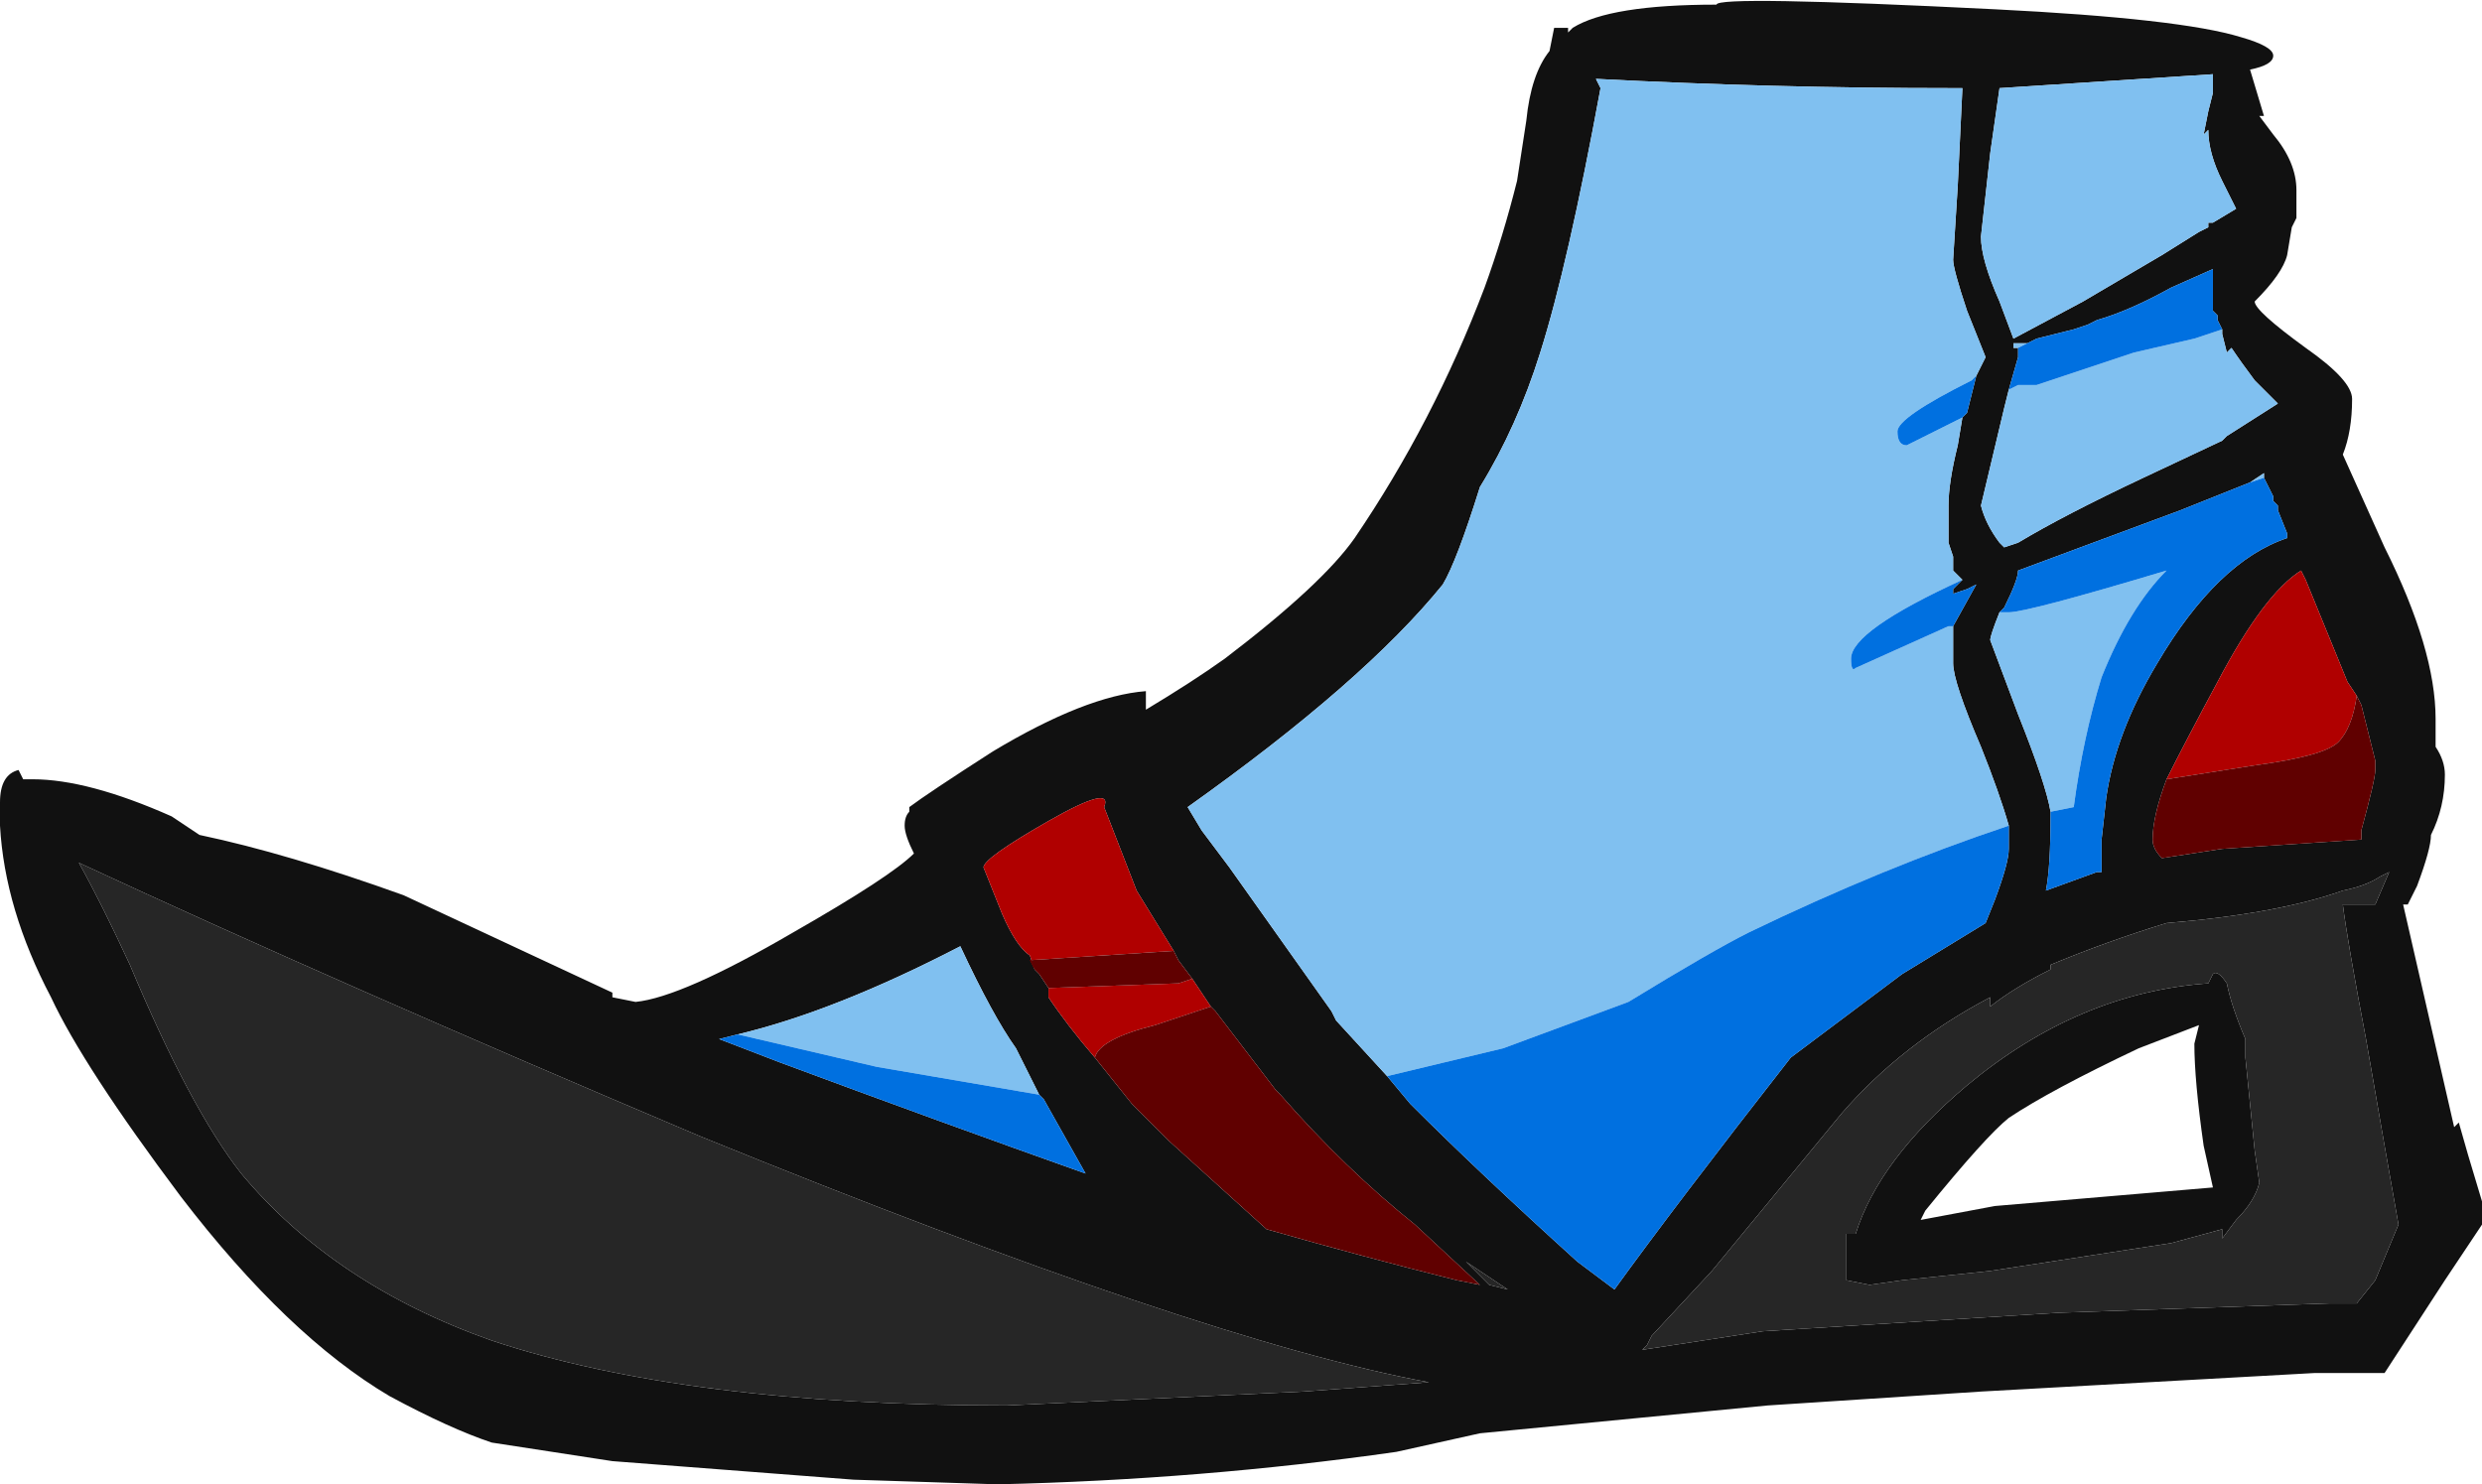 <?xml version="1.0" encoding="UTF-8" standalone="no"?>
<svg xmlns:ffdec="https://www.free-decompiler.com/flash" xmlns:xlink="http://www.w3.org/1999/xlink" ffdec:objectType="shape" height="16.0px" width="26.75px" xmlns="http://www.w3.org/2000/svg">
  <g transform="matrix(1.0, 0.0, 0.0, 1.0, 22.8, 11.05)">
    <path d="M1.6 -9.8 L1.55 -9.8 1.7 -9.6 Q1.95 -9.3 1.95 -9.0 L1.95 -8.7 1.9 -8.6 1.85 -8.3 Q1.8 -8.1 1.5 -7.8 1.5 -7.7 2.05 -7.3 2.55 -6.95 2.55 -6.75 2.55 -6.4 2.45 -6.15 L2.9 -5.15 Q3.45 -4.05 3.45 -3.3 L3.45 -3.0 Q3.55 -2.85 3.55 -2.7 3.55 -2.35 3.4 -2.05 3.4 -1.9 3.25 -1.5 L3.15 -1.3 3.1 -1.3 3.65 1.1 3.7 1.05 3.8 1.4 3.95 1.9 3.95 2.15 3.55 2.75 2.9 3.75 2.85 3.75 Q2.45 3.75 2.1 3.75 L2.15 3.75 -1.45 3.95 -3.75 4.1 -6.85 4.4 -7.75 4.6 Q-9.85 4.9 -12.05 4.95 L-13.6 4.9 -16.2 4.7 -17.5 4.5 Q-17.95 4.35 -18.6 4.0 -19.7 3.35 -20.85 1.85 -21.9 0.45 -22.25 -0.3 -22.75 -1.25 -22.8 -2.15 L-22.8 -2.4 Q-22.8 -2.7 -22.6 -2.75 L-22.55 -2.65 -22.45 -2.65 Q-21.85 -2.65 -20.95 -2.25 L-20.65 -2.05 Q-19.7 -1.85 -18.45 -1.4 L-16.2 -0.35 -16.2 -0.3 -15.95 -0.25 Q-15.45 -0.3 -14.25 -1.0 -13.2 -1.6 -12.95 -1.85 -13.05 -2.05 -13.05 -2.15 -13.05 -2.25 -13.0 -2.3 L-13.0 -2.35 Q-12.8 -2.5 -12.1 -2.95 -11.1 -3.55 -10.45 -3.6 -10.45 -3.55 -10.45 -3.4 -9.95 -3.7 -9.6 -3.95 -8.55 -4.75 -8.2 -5.25 -7.35 -6.5 -6.8 -7.95 -6.6 -8.5 -6.45 -9.1 L-6.35 -9.75 Q-6.3 -10.25 -6.1 -10.5 L-6.05 -10.75 -5.9 -10.75 -5.9 -10.7 -5.85 -10.75 Q-5.45 -11.0 -4.3 -11.0 -4.3 -11.1 -1.3 -10.95 0.7 -10.85 1.35 -10.65 1.7 -10.55 1.7 -10.45 1.7 -10.35 1.45 -10.3 L1.6 -9.8 M1.0 -9.65 L0.95 -9.6 1.0 -9.85 1.05 -10.05 1.05 -10.25 -1.25 -10.1 -1.35 -9.4 -1.45 -8.5 Q-1.45 -8.25 -1.25 -7.8 L-1.1 -7.4 -0.35 -7.8 0.5 -8.3 0.9 -8.55 1.0 -8.6 1.0 -8.65 1.05 -8.65 1.3 -8.8 1.15 -9.1 Q1.0 -9.4 1.0 -9.65 M1.05 -7.7 Q1.05 -7.8 1.05 -7.9 L1.05 -8.15 0.6 -7.95 Q0.15 -7.7 -0.2 -7.6 L-0.3 -7.55 -0.45 -7.5 -0.85 -7.4 -0.95 -7.35 -1.1 -7.35 -1.1 -7.3 -1.05 -7.3 -1.05 -7.2 -1.15 -6.85 -1.2 -6.65 -1.45 -5.6 Q-1.4 -5.4 -1.25 -5.2 L-1.2 -5.15 -1.05 -5.2 Q-0.55 -5.5 0.3 -5.9 L1.15 -6.3 1.2 -6.35 1.75 -6.7 1.5 -6.95 Q1.35 -7.15 1.25 -7.3 L1.2 -7.25 1.15 -7.45 1.15 -7.5 1.1 -7.6 1.1 -7.65 1.05 -7.7 M1.6 -5.9 L1.6 -5.95 1.45 -5.85 0.7 -5.55 -1.05 -4.9 Q-1.05 -4.8 -1.2 -4.5 L-1.25 -4.45 Q-1.35 -4.2 -1.35 -4.15 L-1.05 -3.35 Q-0.75 -2.6 -0.7 -2.3 L-0.7 -2.25 Q-0.7 -1.7 -0.75 -1.45 L-0.2 -1.65 -0.15 -1.65 -0.15 -2.0 -0.1 -2.45 Q0.0 -3.15 0.45 -3.9 1.1 -5.0 1.85 -5.25 L1.85 -5.3 1.75 -5.55 1.75 -5.6 1.7 -5.65 1.7 -5.7 1.6 -5.9 M2.6 -3.55 L2.5 -3.7 2.05 -4.8 2.0 -4.9 Q1.6 -4.65 1.1 -3.7 0.75 -3.05 0.55 -2.65 0.4 -2.25 0.4 -2.0 0.4 -1.9 0.5 -1.8 L1.15 -1.9 2.65 -2.0 2.65 -2.1 Q2.8 -2.65 2.8 -2.75 L2.8 -2.85 2.65 -3.45 2.6 -3.55 M1.05 -0.55 Q1.1 -0.6 1.2 -0.45 1.25 -0.2 1.4 0.15 L1.4 0.35 1.5 1.35 1.55 1.7 Q1.5 1.9 1.3 2.1 L1.15 2.3 1.15 2.2 0.6 2.35 -1.35 2.65 -2.3 2.75 -2.65 2.8 -2.9 2.75 -2.9 2.25 -2.8 2.25 Q-2.55 1.45 -1.6 0.65 -0.4 -0.35 1.0 -0.45 L1.05 -0.55 M2.8 -1.3 L2.95 -1.65 2.85 -1.6 Q2.7 -1.5 2.45 -1.45 1.75 -1.2 0.55 -1.1 -0.1 -0.9 -0.7 -0.65 L-0.7 -0.6 Q-1.1 -0.4 -1.35 -0.2 L-1.35 -0.3 Q-2.3 0.2 -2.95 0.95 L-4.35 2.65 -5.0 3.35 -5.05 3.45 -5.1 3.5 -3.8 3.3 -0.6 3.1 2.3 3.0 2.6 3.0 2.8 2.75 3.05 2.15 2.9 1.3 2.7 0.15 Q2.5 -0.9 2.45 -1.3 L2.8 -1.3 M0.95 1.3 Q0.85 0.6 0.85 0.2 L0.9 0.0 0.25 0.25 Q-0.7 0.7 -1.15 1.0 -1.4 1.2 -2.05 2.0 L-2.1 2.1 -1.3 1.95 1.05 1.75 0.95 1.3 M-21.4 -0.65 Q-20.75 0.9 -20.2 1.6 -19.2 2.8 -17.5 3.4 -15.4 4.1 -11.95 4.1 L-8.75 3.95 -7.4 3.85 Q-9.85 3.4 -15.25 1.2 -19.15 -0.45 -21.95 -1.75 -21.7 -1.3 -21.4 -0.65 M-11.65 -0.6 L-11.6 -0.55 -11.5 -0.4 -11.5 -0.3 Q-11.3 0.0 -11.0 0.35 L-10.6 0.85 -10.2 1.25 -9.15 2.2 Q-8.1 2.5 -7.1 2.75 L-6.85 2.8 -7.55 2.15 Q-8.3 1.55 -9.0 0.75 L-9.05 0.7 -9.7 -0.15 -9.75 -0.2 -9.95 -0.5 -10.1 -0.7 -10.15 -0.8 -10.55 -1.45 -10.9 -2.35 Q-10.8 -2.6 -11.5 -2.2 -12.2 -1.8 -12.2 -1.7 L-12.0 -1.2 Q-11.85 -0.85 -11.7 -0.75 L-11.65 -0.6 M-1.5 -7.0 L-1.4 -7.2 -1.6 -7.7 Q-1.75 -8.15 -1.75 -8.25 L-1.7 -9.05 -1.65 -10.1 -1.75 -10.1 Q-3.7 -10.1 -5.6 -10.2 L-5.55 -10.1 Q-5.9 -8.2 -6.2 -7.25 -6.45 -6.45 -6.85 -5.8 -7.1 -5.0 -7.25 -4.75 -8.1 -3.7 -10.0 -2.35 L-9.85 -2.1 -9.55 -1.7 -8.45 -0.15 -8.4 -0.05 -7.85 0.55 -7.6 0.85 Q-6.85 1.6 -5.8 2.55 L-5.4 2.85 Q-4.75 1.95 -3.5 0.35 L-2.3 -0.55 -1.4 -1.1 -1.3 -1.35 Q-1.15 -1.75 -1.15 -1.9 L-1.15 -2.15 Q-1.25 -2.5 -1.45 -3.0 -1.75 -3.7 -1.75 -3.9 L-1.75 -4.3 -1.5 -4.75 -1.6 -4.7 -1.75 -4.65 -1.75 -4.7 -1.65 -4.8 -1.75 -4.9 -1.75 -5.05 -1.8 -5.2 -1.8 -5.6 Q-1.8 -5.85 -1.7 -6.25 L-1.65 -6.55 -1.6 -6.6 -1.5 -7.0 M-6.75 2.8 L-6.55 2.85 -7.0 2.55 -6.75 2.8 M-14.85 0.1 L-15.05 0.15 -14.4 0.4 Q-12.65 1.05 -11.1 1.6 L-11.55 0.8 -11.6 0.75 -11.85 0.25 Q-12.1 -0.1 -12.45 -0.85 -13.8 -0.15 -14.85 0.1" fill="#111111" fill-rule="evenodd" stroke="none"/>
    <path d="M1.0 -9.65 Q1.0 -9.4 1.15 -9.1 L1.3 -8.8 1.05 -8.65 1.0 -8.65 1.0 -8.6 0.9 -8.55 0.5 -8.3 -0.35 -7.8 -1.1 -7.4 -1.25 -7.8 Q-1.45 -8.25 -1.45 -8.5 L-1.35 -9.4 -1.25 -10.1 1.05 -10.25 1.05 -10.05 1.0 -9.85 0.95 -9.6 1.0 -9.65 M-0.95 -7.35 L-1.05 -7.3 -1.1 -7.3 -1.1 -7.35 -0.95 -7.35 M-1.15 -6.85 L-1.05 -6.9 -0.85 -6.9 0.2 -7.25 0.85 -7.4 1.15 -7.5 1.15 -7.45 1.2 -7.25 1.25 -7.3 Q1.35 -7.15 1.5 -6.95 L1.75 -6.7 1.2 -6.35 1.15 -6.3 0.3 -5.9 Q-0.55 -5.5 -1.05 -5.2 L-1.2 -5.15 -1.25 -5.2 Q-1.4 -5.4 -1.45 -5.6 L-1.2 -6.65 -1.15 -6.85 M1.1 -7.65 L1.05 -7.7 1.1 -7.65 M1.6 -5.9 L1.45 -5.85 1.6 -5.95 1.6 -5.9 M-1.25 -4.45 L-1.15 -4.45 Q-0.95 -4.45 0.55 -4.9 0.15 -4.5 -0.15 -3.75 -0.35 -3.1 -0.45 -2.35 L-0.7 -2.3 Q-0.75 -2.6 -1.05 -3.35 L-1.35 -4.15 Q-1.35 -4.2 -1.25 -4.45 M-7.85 0.55 L-8.4 -0.05 -8.45 -0.15 -9.55 -1.7 -9.85 -2.1 -10.0 -2.35 Q-8.1 -3.7 -7.25 -4.75 -7.1 -5.0 -6.85 -5.8 -6.45 -6.45 -6.2 -7.25 -5.9 -8.2 -5.55 -10.1 L-5.6 -10.2 Q-3.7 -10.1 -1.75 -10.1 L-1.65 -10.1 -1.7 -9.05 -1.75 -8.25 Q-1.75 -8.15 -1.6 -7.7 L-1.4 -7.2 -1.5 -7.0 -1.55 -6.95 Q-2.35 -6.55 -2.35 -6.4 -2.35 -6.25 -2.25 -6.25 L-1.65 -6.55 -1.7 -6.25 Q-1.8 -5.85 -1.8 -5.6 L-1.8 -5.2 -1.75 -5.05 -1.75 -4.9 -1.65 -4.8 Q-2.85 -4.25 -2.85 -3.95 -2.85 -3.8 -2.8 -3.85 L-1.8 -4.3 -1.75 -4.3 -1.75 -3.9 Q-1.75 -3.7 -1.45 -3.0 -1.25 -2.5 -1.15 -2.15 -2.5 -1.7 -3.95 -1.0 -4.35 -0.8 -5.25 -0.25 L-6.6 0.25 -7.85 0.55 M-11.6 0.75 L-13.35 0.45 -14.85 0.1 Q-13.8 -0.15 -12.45 -0.85 -12.1 -0.1 -11.85 0.25 L-11.6 0.75" fill="#80c0f0" fill-rule="evenodd" stroke="none"/>
    <path d="M-0.95 -7.35 L-0.85 -7.4 -0.45 -7.5 -0.3 -7.55 -0.2 -7.6 Q0.15 -7.7 0.6 -7.95 L1.05 -8.15 1.05 -7.9 Q1.05 -7.8 1.05 -7.7 L1.1 -7.65 1.1 -7.6 1.15 -7.5 0.85 -7.4 0.2 -7.25 -0.85 -6.9 -1.05 -6.9 -1.15 -6.85 -1.05 -7.2 -1.05 -7.3 -0.95 -7.35 M1.45 -5.85 L1.6 -5.9 1.7 -5.7 1.7 -5.65 1.75 -5.6 1.75 -5.55 1.85 -5.3 1.85 -5.25 Q1.1 -5.0 0.45 -3.9 0.0 -3.15 -0.1 -2.45 L-0.15 -2.0 -0.15 -1.65 -0.2 -1.65 -0.75 -1.45 Q-0.7 -1.7 -0.7 -2.25 L-0.7 -2.3 -0.45 -2.35 Q-0.35 -3.1 -0.15 -3.75 0.15 -4.5 0.55 -4.9 -0.95 -4.45 -1.15 -4.45 L-1.25 -4.45 -1.2 -4.5 Q-1.05 -4.8 -1.05 -4.9 L0.7 -5.55 1.45 -5.85 M-7.85 0.55 L-6.6 0.25 -5.25 -0.25 Q-4.35 -0.8 -3.95 -1.0 -2.5 -1.7 -1.15 -2.15 L-1.15 -1.9 Q-1.15 -1.75 -1.3 -1.35 L-1.4 -1.1 -2.3 -0.55 -3.5 0.35 Q-4.75 1.95 -5.4 2.85 L-5.8 2.55 Q-6.85 1.6 -7.6 0.85 L-7.85 0.55 M-1.75 -4.3 L-1.8 -4.3 -2.8 -3.85 Q-2.85 -3.8 -2.85 -3.95 -2.85 -4.25 -1.65 -4.8 L-1.75 -4.7 -1.75 -4.65 -1.6 -4.7 -1.5 -4.75 -1.75 -4.3 M-1.65 -6.55 L-2.25 -6.25 Q-2.35 -6.25 -2.35 -6.4 -2.35 -6.55 -1.55 -6.95 L-1.5 -7.0 -1.6 -6.6 -1.65 -6.55 M-11.6 0.75 L-11.55 0.8 -11.1 1.6 Q-12.65 1.05 -14.4 0.4 L-15.05 0.15 -14.85 0.1 -13.35 0.45 -11.6 0.75" fill="#0070e0" fill-rule="evenodd" stroke="none"/>
    <path d="M2.8 -1.3 L2.45 -1.3 Q2.5 -0.9 2.7 0.15 L2.9 1.3 3.05 2.15 2.8 2.75 2.6 3.0 2.3 3.0 -0.6 3.1 -3.8 3.3 -5.1 3.5 -5.05 3.45 -5.0 3.35 -4.35 2.65 -2.95 0.95 Q-2.3 0.2 -1.35 -0.3 L-1.35 -0.2 Q-1.1 -0.4 -0.7 -0.6 L-0.7 -0.65 Q-0.1 -0.9 0.55 -1.1 1.75 -1.2 2.45 -1.45 2.7 -1.5 2.85 -1.6 L2.95 -1.65 2.8 -1.3 M1.05 -0.55 L1.0 -0.45 Q-0.4 -0.35 -1.6 0.65 -2.55 1.45 -2.8 2.25 L-2.9 2.25 -2.9 2.75 -2.65 2.8 -2.3 2.75 -1.35 2.65 0.6 2.35 1.15 2.2 1.15 2.3 1.3 2.1 Q1.5 1.9 1.55 1.7 L1.5 1.35 1.4 0.35 1.4 0.15 Q1.25 -0.2 1.2 -0.45 1.1 -0.6 1.05 -0.55 M-21.4 -0.65 Q-21.7 -1.3 -21.95 -1.75 -19.15 -0.45 -15.25 1.2 -9.85 3.4 -7.4 3.85 L-8.75 3.95 -11.95 4.1 Q-15.4 4.1 -17.5 3.4 -19.2 2.8 -20.2 1.6 -20.75 0.9 -21.4 -0.65 M-6.75 2.8 L-7.0 2.55 -6.55 2.85 -6.75 2.8" fill="#262626" fill-rule="evenodd" stroke="none"/>
    <path d="M0.55 -2.65 Q0.75 -3.05 1.1 -3.7 1.6 -4.65 2.0 -4.9 L2.05 -4.8 2.5 -3.7 2.6 -3.55 Q2.55 -3.2 2.4 -3.05 2.25 -2.9 1.5 -2.8 L0.55 -2.65 M-10.15 -0.8 L-11.7 -0.7 -11.65 -0.6 -11.7 -0.75 Q-11.85 -0.85 -12.0 -1.2 L-12.2 -1.7 Q-12.2 -1.8 -11.5 -2.2 -10.8 -2.6 -10.9 -2.35 L-10.55 -1.45 -10.15 -0.8 M-11.5 -0.4 L-10.1 -0.45 -9.95 -0.5 -9.75 -0.2 -10.35 0.0 Q-10.95 0.15 -11.0 0.35 -11.3 0.0 -11.5 -0.3 L-11.5 -0.4" fill="#b00000" fill-rule="evenodd" stroke="none"/>
    <path d="M2.6 -3.55 L2.65 -3.45 2.8 -2.85 2.8 -2.75 Q2.8 -2.65 2.65 -2.1 L2.65 -2.0 1.15 -1.9 0.5 -1.8 Q0.4 -1.9 0.4 -2.0 0.4 -2.25 0.55 -2.65 L1.5 -2.8 Q2.25 -2.9 2.4 -3.05 2.55 -3.2 2.6 -3.55 M-11.65 -0.6 L-11.7 -0.7 -10.15 -0.8 -10.1 -0.7 -9.95 -0.5 -10.1 -0.45 -11.5 -0.4 -11.6 -0.55 -11.65 -0.6 M-9.75 -0.2 L-9.7 -0.15 -9.05 0.7 -9.0 0.75 Q-8.3 1.55 -7.55 2.15 L-6.85 2.8 -7.1 2.75 Q-8.1 2.5 -9.15 2.2 L-10.2 1.25 -10.6 0.85 -11.0 0.35 Q-10.95 0.15 -10.35 0.0 L-9.75 -0.2" fill="#600000" fill-rule="evenodd" stroke="none"/>
  </g>
</svg>

